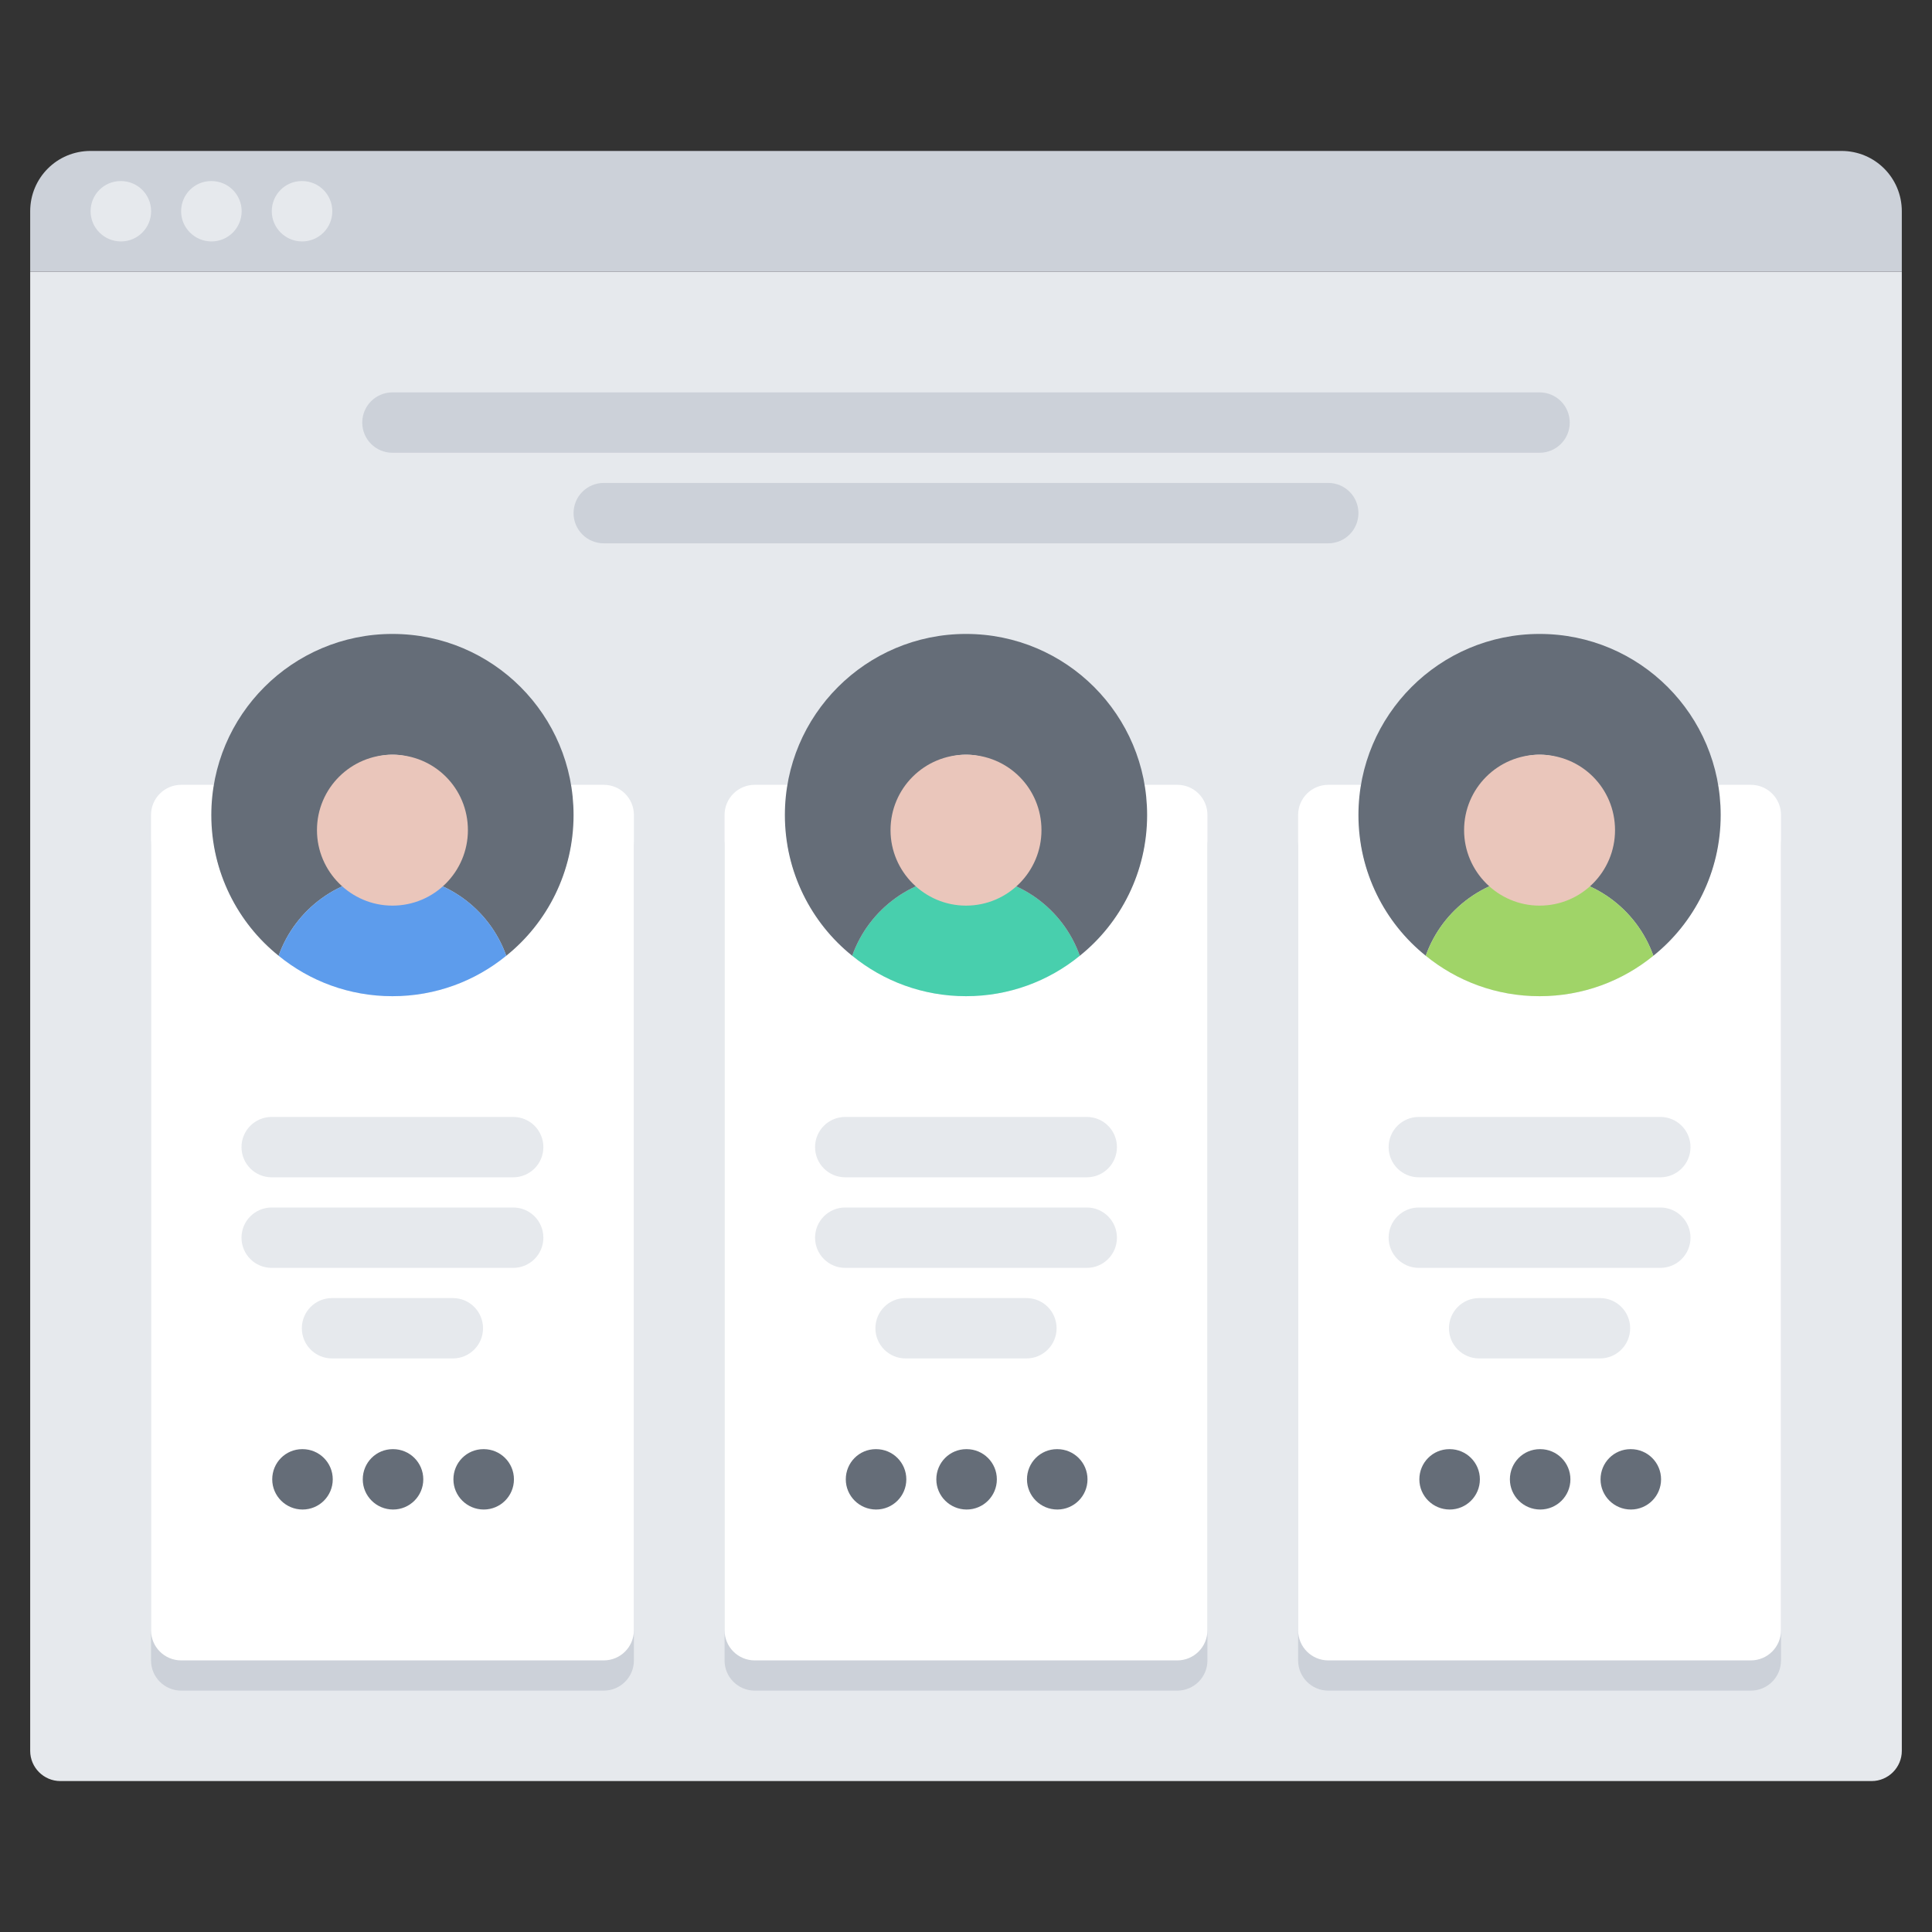 <svg id="icons" enable-background="new 0 0 64 64" height="512" viewBox="0 0 64 64" width="512" xmlns="http://www.w3.org/2000/svg"><rect x="0" y="0" width="64" height="64" fill="#333333" stroke="none"/><path d="m1 58c0 .55.45 1 1 1h60c.55 0 1-.45 1-1v-49h-62z" fill="#e6e9ed"/><path d="m63 7v2h-62v-2c0-1.109.89-2 2-2h58c1.11 0 2 .891 2 2z" fill="#ccd1d9"/><g fill="#e6e9ed"><path d="m4.006 5.998h-.01c-.553 0-.995.447-.995 1 0 .552.452 1 1.005 1s1-.448 1-1c0-.553-.447-1-1-1z"/><path d="m7.005 5.998h-.01c-.552 0-.995.447-.995 1 0 .552.453 1 1.005 1 .553 0 1-.448 1-1 0-.553-.447-1-1-1z"/><path d="m10.008 5.998h-.01c-.553 0-.995.447-.995 1 0 .552.452 1 1.005 1s1-.448 1-1c0-.553-.447-1-1-1z"/></g><path d="m19.999 26.998h-.994c-.553 0-1 .447-1 1 0 .519.399.932.905.98-.244 1.48-1.022 2.785-2.141 3.682-1.029.84-2.339 1.34-3.769 1.34s-2.74-.5-3.77-1.34c-1.118-.896-1.896-2.2-2.141-3.68.511-.045.915-.461.915-.982 0-.553-.447-1-1-1h-1.001c-.553 0-1 .447-1 1v27.006c0 .553.447 1 1 1h13.996c.553 0 1-.447 1-1v-27.006c0-.553-.447-1-1-1z" fill="#ccd1d9"/><path d="m38.999 26.998h-.994c-.553 0-1 .447-1 1 0 .519.399.932.905.98-.244 1.48-1.022 2.785-2.141 3.682-1.029.84-2.339 1.34-3.769 1.34s-2.74-.5-3.77-1.34c-1.118-.896-1.896-2.2-2.141-3.68.511-.045.915-.461.915-.982 0-.553-.447-1-1-1h-1.002c-.553 0-1 .447-1 1v27.006c0 .553.447 1 1 1h13.996c.553 0 1-.447 1-1v-27.006c.001-.553-.446-1-.999-1z" fill="#ccd1d9"/><path d="m57.999 26.998h-.994c-.553 0-1 .447-1 1 0 .519.399.932.905.98-.244 1.48-1.022 2.785-2.141 3.682-1.029.84-2.339 1.34-3.769 1.34s-2.74-.5-3.77-1.34c-1.118-.896-1.896-2.2-2.141-3.68.511-.045.915-.461.915-.982 0-.553-.447-1-1-1h-1.002c-.553 0-1 .447-1 1v27.006c0 .553.447 1 1 1h13.996c.553 0 1-.447 1-1v-27.006c.001-.553-.446-1-.999-1z" fill="#ccd1d9"/><path d="m19.999 25.998h-.994c-.553 0-1 .447-1 1 0 .518.399.931.905.98-.244 1.479-1.022 2.785-2.141 3.682-1.029.84-2.339 1.34-3.769 1.34s-2.74-.5-3.77-1.34c-1.118-.896-1.896-2.201-2.141-3.68.511-.045.915-.461.915-.982 0-.553-.447-1-1-1h-1.001c-.553 0-1 .447-1 1v27.005c0 .553.447 1 1 1h13.996c.553 0 1-.447 1-1v-27.005c0-.553-.447-1-1-1z" fill="#fff"/><path d="m38.999 25.998h-.994c-.553 0-1 .447-1 1 0 .518.399.931.905.98-.244 1.479-1.022 2.785-2.141 3.682-1.029.84-2.339 1.34-3.769 1.34s-2.74-.5-3.77-1.34c-1.118-.896-1.896-2.201-2.141-3.68.511-.045.915-.461.915-.982 0-.553-.447-1-1-1h-1.002c-.553 0-1 .447-1 1v27.005c0 .553.447 1 1 1h13.996c.553 0 1-.447 1-1v-27.005c.001-.553-.446-1-.999-1z" fill="#fff"/><path d="m57.999 25.998h-.994c-.553 0-1 .447-1 1 0 .518.399.931.905.98-.244 1.479-1.022 2.785-2.141 3.682-1.029.84-2.339 1.34-3.769 1.34s-2.74-.5-3.77-1.34c-1.118-.896-1.896-2.201-2.141-3.68.511-.045.915-.461.915-.982 0-.553-.447-1-1-1h-1.002c-.553 0-1 .447-1 1v27.005c0 .553.447 1 1 1h13.996c.553 0 1-.447 1-1v-27.005c.001-.553-.446-1-.999-1z" fill="#fff"/><path d="m51 29c-1.74 0-3.22 1.109-3.77 2.66-1.36-1.09-2.23-2.781-2.23-4.66 0-3.311 2.69-6 6-6 3.32 0 6 2.689 6 6 0 1.879-.87 3.57-2.23 4.66-.55-1.551-2.03-2.66-3.77-2.66 1.11 0 2-.9 2-2 0-1.111-.89-2-2-2-1.1 0-2 .889-2 2 0 1.1.9 2 2 2z" fill="#656d78"/><path d="m51 29c1.74 0 3.22 1.109 3.77 2.66-1.03.84-2.34 1.34-3.77 1.34s-2.74-.5-3.77-1.34c.55-1.551 2.03-2.66 3.77-2.66z" fill="#a0d468"/><path d="m32 29c1.74 0 3.22 1.109 3.77 2.66-1.03.84-2.34 1.34-3.77 1.34s-2.74-.5-3.77-1.34c.55-1.551 2.03-2.66 3.77-2.66z" fill="#48cfad"/><path d="m30 27c0 1.1.9 2 2 2-1.74 0-3.22 1.109-3.77 2.66-1.36-1.09-2.23-2.781-2.23-4.66 0-3.311 2.69-6 6-6 3.32 0 6 2.689 6 6 0 1.879-.87 3.57-2.23 4.66-.55-1.551-2.03-2.66-3.77-2.66 1.11 0 2-.9 2-2 0-1.111-.89-2-2-2-1.1 0-2 .889-2 2z" fill="#656d78"/><path d="m11 27c0 1.1.9 2 2 2-1.74 0-3.22 1.109-3.77 2.66-1.36-1.09-2.23-2.781-2.23-4.66 0-3.311 2.69-6 6-6 3.32 0 6 2.689 6 6 0 1.879-.87 3.57-2.23 4.66-.55-1.551-2.03-2.66-3.77-2.66 1.11 0 2-.9 2-2 0-1.111-.89-2-2-2-1.1 0-2 .889-2 2z" fill="#656d78"/><path d="m13 29c1.74 0 3.22 1.109 3.77 2.66-1.03.84-2.34 1.34-3.77 1.34s-2.74-.5-3.77-1.34c.55-1.551 2.03-2.66 3.77-2.66z" fill="#5d9cec"/><path d="m15.5 27.5c0 1.374-1.112 2.5-2.5 2.5-1.375 0-2.5-1.126-2.5-2.5 0-1.389 1.125-2.5 2.5-2.5 1.388 0 2.5 1.111 2.5 2.5z" fill="#eac6bb"/><path d="m17 39h-8c-.553 0-1-.447-1-1s.447-1 1-1h8c.553 0 1 .447 1 1s-.447 1-1 1z" fill="#e6e9ed"/><path d="m17 42h-8c-.553 0-1-.447-1-1s.447-1 1-1h8c.553 0 1 .447 1 1s-.447 1-1 1z" fill="#e6e9ed"/><path d="m15.001 45h-4.002c-.553 0-1-.447-1-1s.447-1 1-1h4.002c.553 0 1 .447 1 1s-.447 1-1 1z" fill="#e6e9ed"/><path d="m10.023 50.005c-.553 0-1.005-.447-1.005-1s.442-1 .994-1h.011c.552 0 1 .447 1 1s-.448 1-1 1z" fill="#656d78"/><path d="m13.022 50.005c-.553 0-1.005-.447-1.005-1s.442-1 .994-1h.011c.552 0 1 .447 1 1s-.448 1-1 1z" fill="#656d78"/><path d="m16.025 50.005c-.553 0-1.005-.447-1.005-1s.442-1 .994-1h.011c.552 0 1 .447 1 1s-.448 1-1 1z" fill="#656d78"/><path d="m36 39h-8c-.553 0-1-.447-1-1s.447-1 1-1h8c.553 0 1 .447 1 1s-.447 1-1 1z" fill="#e6e9ed"/><path d="m36 42h-8c-.553 0-1-.447-1-1s.447-1 1-1h8c.553 0 1 .447 1 1s-.447 1-1 1z" fill="#e6e9ed"/><path d="m34.001 45h-4.002c-.553 0-1-.447-1-1s.447-1 1-1h4.002c.553 0 1 .447 1 1s-.447 1-1 1z" fill="#e6e9ed"/><path d="m29.023 50.005c-.553 0-1.005-.447-1.005-1s.442-1 .994-1h.011c.552 0 1 .447 1 1s-.448 1-1 1z" fill="#656d78"/><path d="m32.022 50.005c-.553 0-1.005-.447-1.005-1s.442-1 .994-1h.011c.552 0 1 .447 1 1s-.448 1-1 1z" fill="#656d78"/><path d="m35.025 50.005c-.553 0-1.005-.447-1.005-1s.442-1 .994-1h.011c.552 0 1 .447 1 1s-.448 1-1 1z" fill="#656d78"/><path d="m55 39h-8c-.553 0-1-.447-1-1s.447-1 1-1h8c.553 0 1 .447 1 1s-.447 1-1 1z" fill="#e6e9ed"/><path d="m55 42h-8c-.553 0-1-.447-1-1s.447-1 1-1h8c.553 0 1 .447 1 1s-.447 1-1 1z" fill="#e6e9ed"/><path d="m53.001 45h-4.002c-.553 0-1-.447-1-1s.447-1 1-1h4.002c.553 0 1 .447 1 1s-.447 1-1 1z" fill="#e6e9ed"/><path d="m48.023 50.005c-.553 0-1.005-.447-1.005-1s.442-1 .994-1h.011c.552 0 1 .447 1 1s-.448 1-1 1z" fill="#656d78"/><path d="m51.022 50.005c-.553 0-1.005-.447-1.005-1s.442-1 .994-1h.011c.552 0 1 .447 1 1s-.448 1-1 1z" fill="#656d78"/><path d="m54.025 50.005c-.553 0-1.005-.447-1.005-1s.442-1 .994-1h.011c.552 0 1 .447 1 1s-.448 1-1 1z" fill="#656d78"/><path d="m51 14.998h-38c-.553 0-1-.447-1-1 0-.552.447-1 1-1h38c.553 0 1 .448 1 1 0 .553-.447 1-1 1z" fill="#ccd1d9"/><path d="m44 17.998h-24c-.553 0-1-.447-1-1s.447-1 1-1h24c.553 0 1 .447 1 1s-.447 1-1 1z" fill="#ccd1d9"/><path d="m34.5 27.5c0 1.374-1.112 2.5-2.5 2.5-1.375 0-2.5-1.126-2.5-2.5 0-1.389 1.125-2.5 2.5-2.5 1.388 0 2.5 1.111 2.5 2.5z" fill="#eac6bb"/><path d="m53.5 27.5c0 1.374-1.112 2.5-2.5 2.5-1.375 0-2.5-1.126-2.5-2.5 0-1.389 1.125-2.5 2.5-2.5 1.388 0 2.5 1.111 2.5 2.5z" fill="#eac6bb"/></svg>